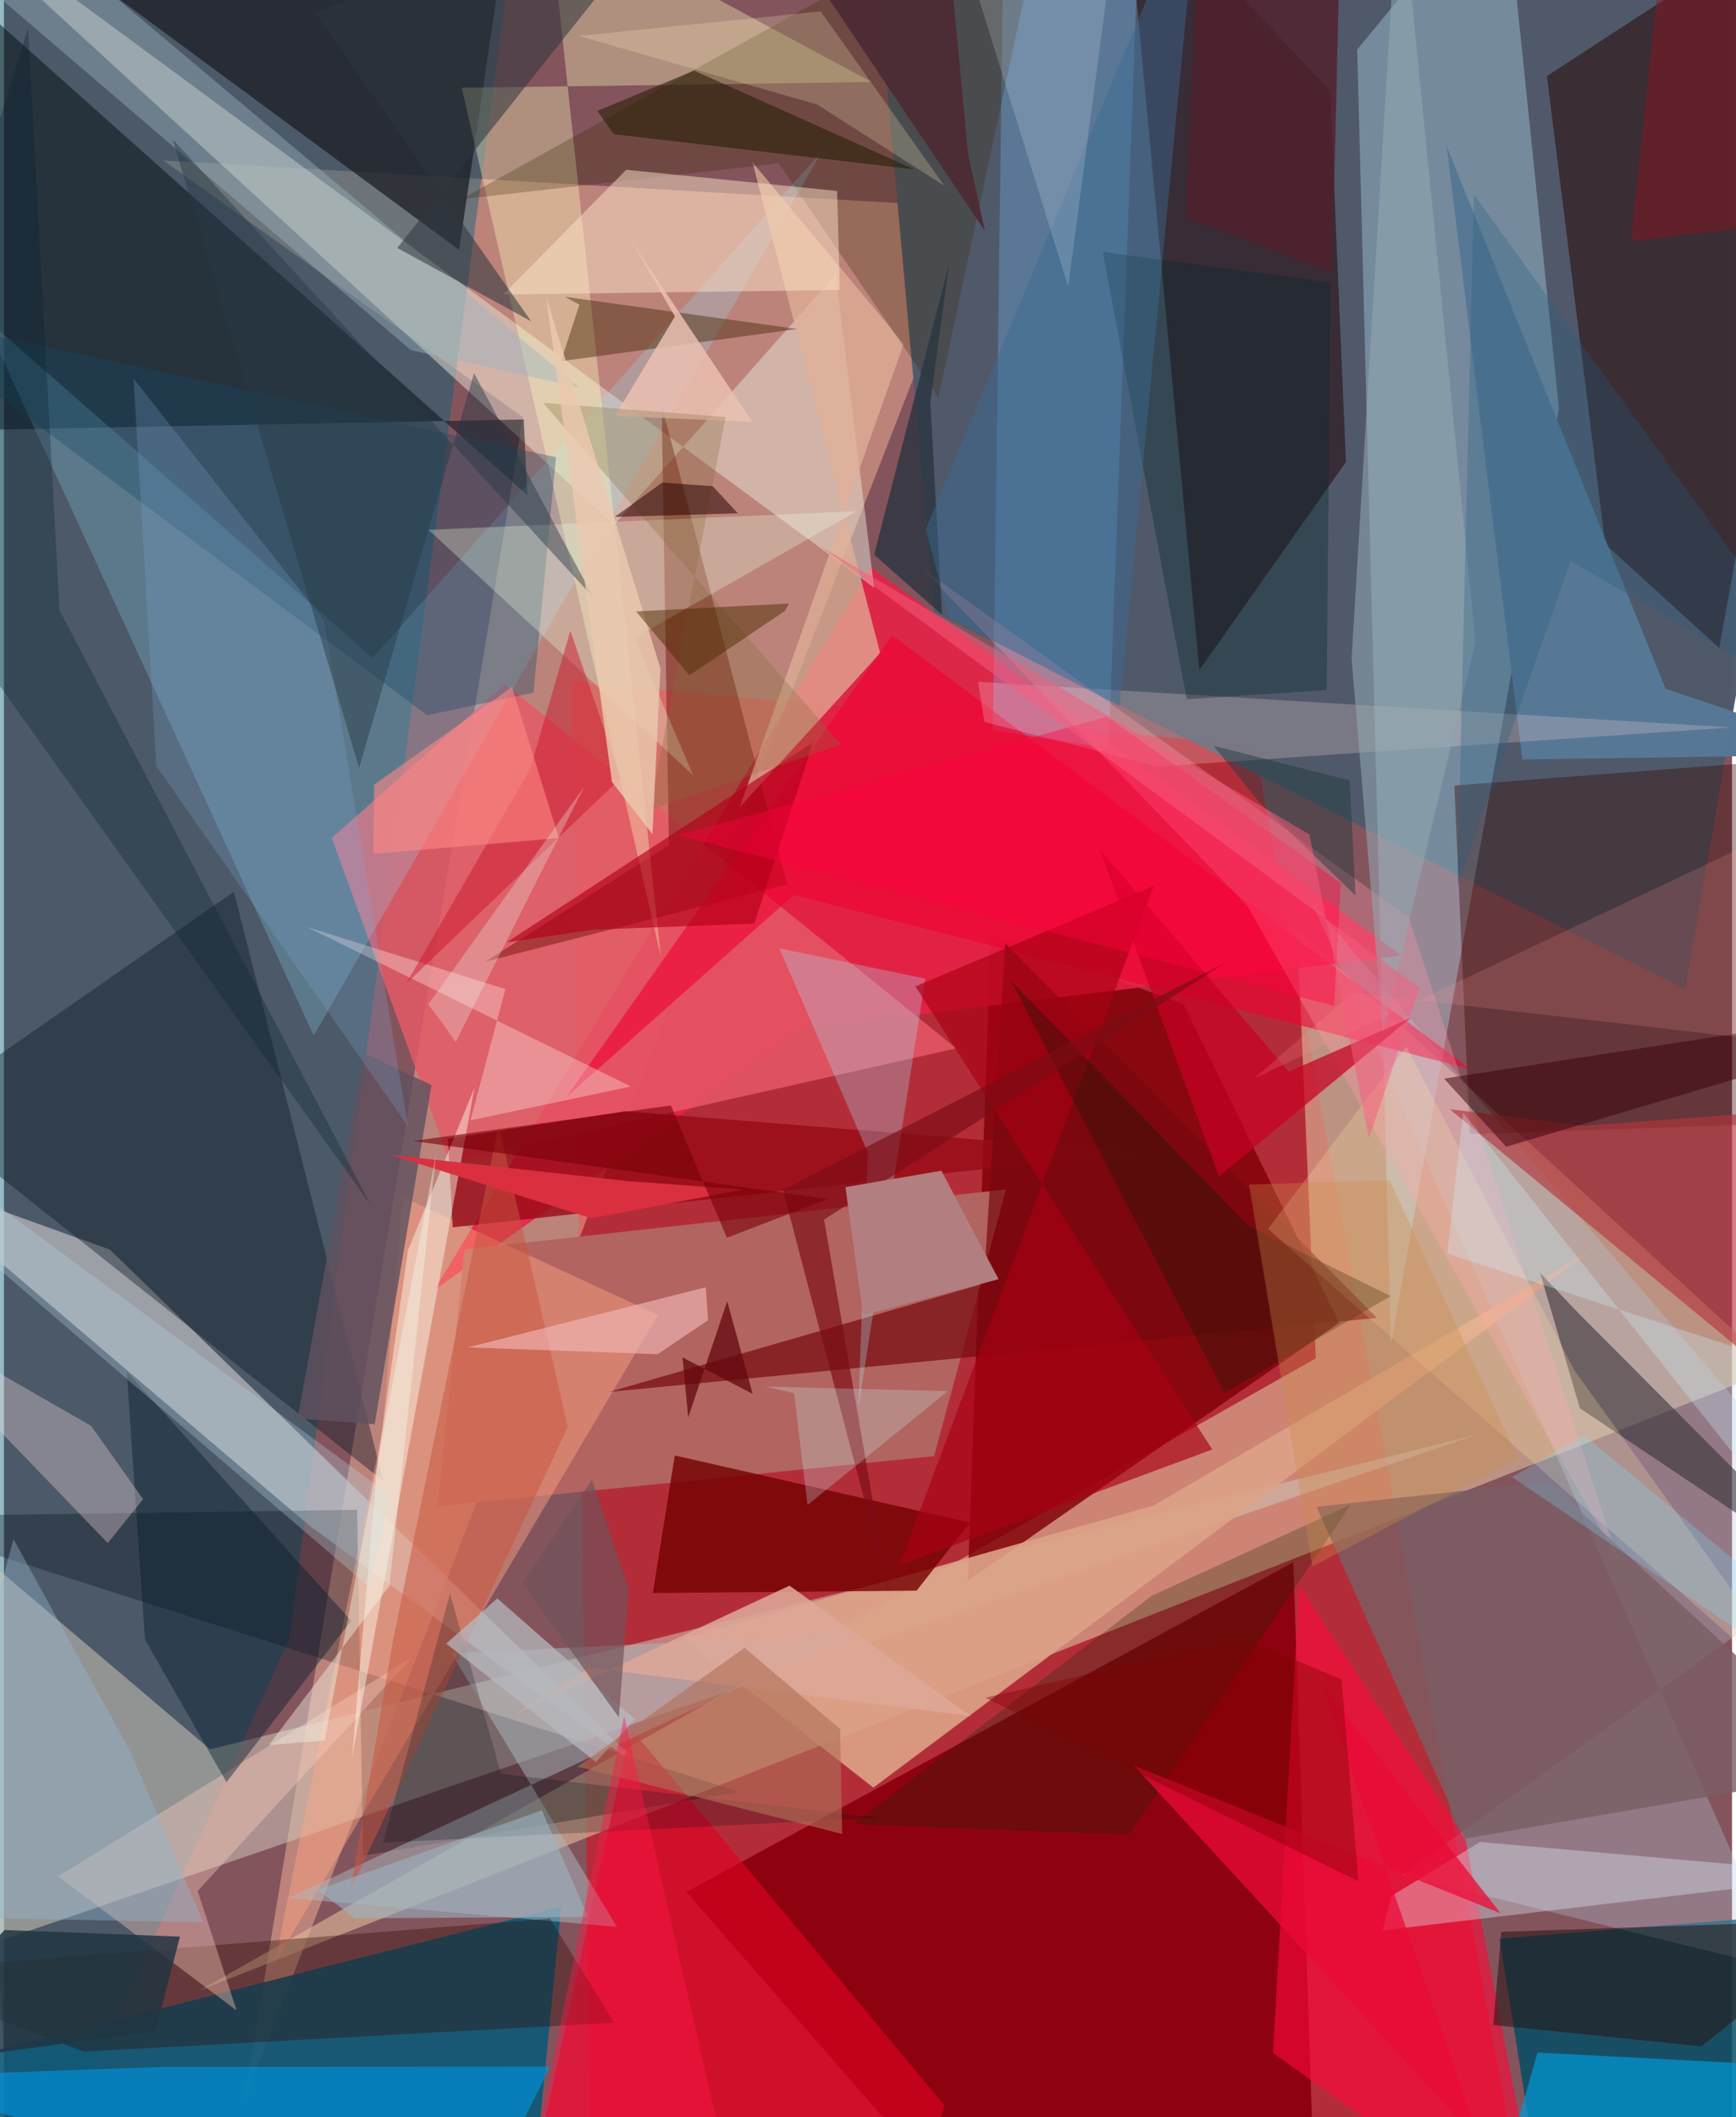 <svg xmlns="http://www.w3.org/2000/svg" width="228" height="278" viewBox="0 0 836 1024"><path fill="#84545d" d="M0 0h836v1024H0z"/><path fill="#c1222f" fill-opacity=".773" d="M733.61 1059.494l-449.92-7.543-9.024-722.342 330.415 30.937z"/><path fill="#ffbca0" fill-opacity=".459" d="M471.954 100.52l-355.765 915.77 134.917-814.48L77.145 77.638z"/><path fill="#deb99a" fill-opacity=".62" d="M856.916 662.046L94.758 962.623l539.867-305.636-9.01-207.381z"/><path fill="#006177" fill-opacity=".427" d="M250.6-62H-62L5.433 1086l132.46-293.068z"/><path fill="#4f5a6b" fill-opacity=".973" d="M898-12.44l-84.601 490.92-363.29-182.37L417.805-62z"/><path fill="#b9e6fb" fill-opacity=".353" d="M752.255 197.538L725.489-62l-70.813 85.968 16.29 626.135z"/><path fill="#cfc6b9" fill-opacity=".537" d="M-62 959.262l774.204-265.265L99.729 846.068-62 708.811z"/><path fill="#8d020f" fill-opacity=".98" d="M623.765 755.612L330.088 915.065 479.38 1086l154.424-30.284z"/><path fill="#0e5876" fill-opacity=".906" d="M-62 1006.403l331.603-84.142-14.934 151.067L-54.95 1086z"/><path fill="#7f0008" fill-opacity=".824" d="M477.506 451.582l-11.23 312.98 179.64-124.796-75.332-154.126z"/><path fill="#e92146" fill-opacity=".875" d="M386.489 497.506l289.636-35.35L419.281 274.32 208.334 623.818z"/><path fill="#c3c2c5" fill-opacity=".671" d="M51.331 604.44l-104.305-37.53 200.46 170.761L313.41 859.342z"/><path fill="#b26561" fill-opacity=".996" d="M484.766 575.268l-261.907 28.998-13.2 124.275 240.332-24.26z"/><path fill="#e55a65" fill-opacity=".839" d="M215.677 562.127L460.74 507.05 242.36 330.828l-83.797 74.51z"/><path fill="#220206" fill-opacity=".518" d="M578.298 324.088l70.925-100.64-7.692-179.568L542.106-62z"/><path fill="#044d65" fill-opacity=".839" d="M743.877 1064.72L723.53 937.69 898 923.555v85.271z"/><path fill="#321c20" fill-opacity=".714" d="M829.802 313.42l-55.158-50.198L746.45 36.809 898-62z"/><path fill="#e8e5d7" fill-opacity=".494" d="M402.408 132.583L295.226 253.892-49.162-62l470.12 346.2z"/><path fill="#000f14" fill-opacity=".506" d="M-62 208.915l51.63-204.68L253.17 239.48l-1.685-36.588z"/><path fill="#92e4ff" fill-opacity=".235" d="M-10.095 153.127L178.37 318.235 395.883 72.963 149.85 500.88z"/><path fill="#181b21" fill-opacity=".714" d="M220.17 120.873L247.226-62H-27.688z"/><path fill="#320700" fill-opacity=".38" d="M856.444 368.09L898 542.103l-188.846 6.44-7.498-168.602z"/><path fill="#b3c7db" fill-opacity=".314" d="M860.826 952.551l-227.883-515.66L898 747.805 676.224 906.916z"/><path fill="#76c1ff" fill-opacity=".294" d="M478.423 353.17l56.052 8.725L550.033-62h-66.087z"/><path fill="#081523" fill-opacity=".396" d="M-3.325 567.975L-62 551.812l173.221-120.525 72.29 285.038z"/><path fill="#690c01" fill-opacity=".443" d="M321.685 408.764l-88.875 56.37 146.126-37.475-60.768-231.716z"/><path fill="#000914" fill-opacity=".298" d="M355.574 866.628l-181.84 30.915-2.891-167.3L-62 733.506z"/><path fill="#ff0739" fill-opacity=".608" d="M707.028 889.68L626.64 767.051l-12.704 225.96L744.947 1086z"/><path fill="#dca287" fill-opacity=".906" d="M420.605 864.597l347.764-260.171-212.318 123.82-227.713 64.27z"/><path fill="#ffffbf" fill-opacity=".353" d="M317.815 462.829L263.468-44.454l156.234 84.113-198.245 2.813z"/><path fill="#ffa584" fill-opacity=".443" d="M316.428 635.988L131.08 949.434l52.1-258.596 9.8-111.8z"/><path fill="#740002" fill-opacity=".804" d="M441.511 769.35l-127.59 1.124 10.605-66.51 142.837 32.43z"/><path fill="#e00024" fill-opacity=".635" d="M454.948 1018.32l-18.275 63.552-185.192-9.278 51.68-236.78z"/><path fill="#970b17" fill-opacity=".8" d="M217.104 593.622l-2.286-42.85 85.611-13.314 247.272 19.87z"/><path fill="#acbbc0" fill-opacity=".49" d="M216.487 799.682l195.614-9.508-274.512 127.817 158.97 13.985z"/><path fill="#e1b197" fill-opacity=".729" d="M435.278 166.31l-79.333 224.085 67.95-74.548-61.77-237.335z"/><path fill="#342f36" fill-opacity=".576" d="M898 771.983l-135.603-90.841-19.24-65.44 18.579 19.47z"/><path fill="#577895" fill-opacity=".992" d="M697.865 70.427L803.828 333.13 898 364.917l-163.428 2.402z"/><path fill="#310b00" fill-opacity=".365" d="M38.635 992.295l256.643-13.974-31.159-50.37L-62 953.785z"/><path fill="#0092d9" fill-opacity=".667" d="M75.192 999.738L-62 1004.646 221.403 1086l42.817-86.46z"/><path fill="#0096d4" fill-opacity=".718" d="M741.89 992.748L715.208 1086l131.532-14.656 20.201-72.053z"/><path fill="#ef0030" fill-opacity=".592" d="M709.447 517.136l-327.345-84.303-110.059 97.825 157.653-223.461z"/><path fill="#362700" fill-opacity=".267" d="M506.463-62L221.127 96.378l153.654-17.35 77.292 113.314z"/><path fill="#ffe7c9" fill-opacity=".478" d="M300.993 82.127l-59.404 60.302 162.77-2.164-1.302-47.914z"/><path fill="#76080d" fill-opacity=".694" d="M664.205 637.44L484.47 456.3l-10.479 164.505-181.069 52.38z"/><path fill="#144966" fill-opacity=".349" d="M-56.875 151.093l323.928 70.05-10.885 113.898-51.423 10.903z"/><path fill="#abe6fb" fill-opacity=".29" d="M375.113 458.663l42.766 98.738-4.585 123.927 32.426-208z"/><path fill="#ff9aab" fill-opacity=".322" d="M780.716 754.307l-179.11-316.046L444.328 275.05l235.238 168.573z"/><path fill="#fdcbbc" fill-opacity=".388" d="M197.31 801.663L26.2 907.538l86.349 64.849-18.822-57.773z"/><path fill="#e4f4fd" fill-opacity=".353" d="M714.118 890.889l179.807 15.882-227.013 26.892 4.28-16.64z"/><path fill="#edfde0" fill-opacity=".306" d="M305.11 308.572l107.347-61.295-207.044 8.986 127.951 118.661z"/><path fill="#7b5f64" fill-opacity=".816" d="M898 856.227L747.092 716.54l-112.087 12.258 71.744 160.501z"/><path fill="#051c2d" fill-opacity=".431" d="M107.664 861.942l60.273-78.051L59.414 663.383l8.78 129.583z"/><path fill="#fffbeb" fill-opacity=".455" d="M227.654 526.02L168.347 850.3l12.208-141.416 14.877-104.14z"/><path fill="#261715" fill-opacity=".561" d="M720.5 979.44l3.86-45.084L898 928.518l-76.784 61.213z"/><path fill="#b4343d" fill-opacity=".635" d="M699.466 536.485L898 700.745V534.56l-134.053 9.952z"/><path fill="#fedada" fill-opacity=".239" d="M835.634 351.84l-364.409-22.081 3.122 19.422 83.763 21.55z"/><path fill="#eed5d7" fill-opacity=".353" d="M42.198 689.67L-62 629.817 50.23 746.334l17.082-21.244z"/><path fill="#a90013" fill-opacity=".651" d="M433.201 757.064l123.1-328.602-115.391 48.63 143.65 223.98z"/><path fill="#c95440" fill-opacity=".522" d="M167.626 914.177l20.735-121.522 50.978-248.335 33.42 145.885z"/><path fill="#192600" fill-opacity=".271" d="M544.209 887.377L651.59 727.692l-96.229 44.056L410.83 882.297z"/><path fill="#3e2302" fill-opacity=".427" d="M383.717 159.127l-114.22 15.564 8.883-27.38-6.992-3.755z"/><path fill="#07292c" fill-opacity=".357" d="M641.742 136.623l-110.144-14.781 40.57 216.348 67.743-4.425z"/><path fill="#ffece7" fill-opacity=".353" d="M242.596 478.39l-96.203-30.116 156.895 77.233-77.602 16.352z"/><path fill="#ffe4a9" fill-opacity=".243" d="M678.462 506.212l-66.929 88.171 269.27 237.159-121.201-169.004z"/><path fill="#61515e" fill-opacity=".816" d="M142.049 686.085l37.3 2.804 27.5-164.087-32.646-15.463z"/><path fill="#070d12" fill-opacity=".231" d="M215.788 770.704l24.674 87.209 182.658 21.296-239.714 12.038z"/><path fill="#9bb3c2" fill-opacity=".42" d="M-35.197-29.422L196.82 169.34l81.336 17.957L-18.202-62z"/><path fill="#2a1e07" fill-opacity=".6" d="M294.99 64.893l-7.89-11.235 46.705-19.506 106.733 47.803z"/><path fill="#eb0a36" fill-opacity=".745" d="M637.417 814.476l76.923 222-167.697-182.539 177.405 71.466z"/><path fill="#c50022" fill-opacity=".718" d="M529.986 410.51l91.51 107.826 59.003-25.963-92.786 76.615z"/><path fill="#cb1229" fill-opacity=".459" d="M273.998 305.089l-19.477 66.908-59.944 103.712 103.916-99.493z"/><path fill="#251603" fill-opacity=".376" d="M601.883 592.906l68.943 33.963-80.322 46.903-103.428-199.595z"/><path fill="#2a3540" fill-opacity=".792" d="M420.927 268.288l32.888 29.06-5.66-103.155 9.09-66.672z"/><path fill="#93a7b1" fill-opacity=".561" d="M651.938 318.515l15.14 180.62 44.815-188.498L674.949-62z"/><path fill="#80a7d5" fill-opacity=".239" d="M73.736 370.506l-11.06-187.434L154.86 300.24l40.548 244.435z"/><path fill="#ecc2b2" fill-opacity=".831" d="M303.297 116.196l58.83 87.915-66.574-2.958 29.065-48.024z"/><path fill="#360007" fill-opacity=".506" d="M696.688 521.69l201.312-31-47.102 27.256-124.178 36.681z"/><path fill="#f4bbbb" fill-opacity=".612" d="M224.403 651.675l115.123-29.07 1.093 15.963-24.402 16.42z"/><path fill="#2f373e" fill-opacity=".557" d="M255.042 155.402L150.536 6.073 334.843-62 190.28 119.906z"/><path fill="#7b0b14" fill-opacity=".659" d="M396.746 589.87l31.277 180.458-51.171-194.753 215.237-110.623z"/><path fill="#ce8a48" fill-opacity=".333" d="M632.982 757.647L602.32 572.955l68.008-2.1 62.16 134.568z"/><path fill="#263845" fill-opacity=".451" d="M227.412 180.45l57.663 108.427L81.63 67.374l90.18 304.11z"/><path fill="#b4001a" fill-opacity=".651" d="M362.997 446.702l-77.955 2.952-41.925 6.168 148.275-96.734z"/><path fill="#fd9897" fill-opacity=".188" d="M652.355 480.126l-47.645 41.58L898 382.779V508.41z"/><path fill="#0a2332" fill-opacity=".329" d="M177.218 582.492L26.858 295.14 11.723 13.64-62 247.846z"/><path fill="#fef1bb" fill-opacity=".224" d="M278.163 17.385L393.469 50.57l61.516 39.31L395.082 5.5z"/><path fill="#3b6a94" fill-opacity=".455" d="M578.515-62l-132.55 318.021 11.372 42.886 82.408 42.602z"/><path fill="#b37e80" d="M453.502 566.227l27.66 52.482-65.481 17.415-8.584-61.929z"/><path fill="#ff003f" fill-opacity=".396" d="M646.72 427.084l-113.24-80.393-207.322 57.285 317.379 82.571z"/><path fill="#dda798" fill-opacity=".878" d="M283.637 806.563l-35.913 22.252 132.294-61.895 87.745 63.126z"/><path fill="#51212d" fill-opacity=".831" d="M571.552 105.367L579.44-62l66.318 57.728-3.21 136.028z"/><path fill="#9b111d" fill-opacity=".4" d="M806.095-62h63.313l-25.737 171.924-56.69 6.85z"/><path fill="#213541" fill-opacity=".839" d="M73.341 982.279l11.812-45.601L.268 933.48-62 1000.92z"/><path fill="#da3040" fill-opacity=".992" d="M357.49 575.363l-73.314 13.855-96.992-30.64 114.706 12.706z"/><path fill="#b7d5e2" fill-opacity=".31" d="M186.901 723.337l-9.748 44.61L-62 562.67l38.694 5.371z"/><path fill="#856f3d" fill-opacity=".302" d="M349.122 201.697l-88.36-6.864L404.968 360.12l-92.557 31.565z"/><path fill="#ebc8af" fill-opacity=".812" d="M313.713 403.455l-19.593-25.283-31.802-234.563 55.29 179.755z"/><path fill="#cef0fb" fill-opacity=".314" d="M698.203 606.33L843.1 653.446 898 780.458 705.886 538.235z"/><path fill="#f4f7e8" fill-opacity=".427" d="M155.177 841.824l53.838-283.615-22.527 208.739-58.302 77.038z"/><path fill="#ff8984" fill-opacity=".584" d="M245.809 332.303l22.61 73.046-89.75 7.653.38-33.5z"/><path fill="#b6b8bd" fill-opacity=".745" d="M213.95 794.917l24.73-21.828 66.568 58.438-18.89 20.752z"/><path fill="#9bb6c3" fill-opacity=".573" d="M151.75 914.047l108.457-38.465 22.33 51.537-112.807.696z"/><path fill="#92b6d0" fill-opacity=".4" d="M-44.514 927.184L4.594 744.439l56.527 102.589 35.282 82.615z"/><path fill="#b07058" fill-opacity=".616" d="M405.498 887.036l-.972-50.736-46.18-39.346-80.886 57.522z"/><path fill="#7a0008" fill-opacity=".604" d="M197.97 551.833l124.666-17.15 27.086 63.957 48.882-18.752z"/><path fill="#70525a" fill-opacity=".682" d="M302.236 768.456l-4.734 62.231-46.618-64.863 33.574-50.16z"/><path fill="#f3f5fa" fill-opacity=".176" d="M514.837 138.648L541.426-62H371.102l85.091 11.57z"/><path fill="#2c0402" fill-opacity=".537" d="M355.06 248.294l-12.162-13.104-24.424-1.81-22.949 16.636z"/><path fill="#4c2a00" fill-opacity=".478" d="M305.812 295.73l25.767 30.9 46.118-31.065 2.086-3.687z"/><path fill="#ff1646" fill-opacity=".431" d="M250.691 1068.258L17.416 1086l330.304-47.111-47.654-208.881z"/><path fill="#21383d" fill-opacity=".451" d="M585.088 360.68l22.077 27.183 46.683 45.313-2.826-55.76z"/><path fill="#7ddeff" fill-opacity=".263" d="M764.563 694.214l-35.016 20.16 137.598 93.35-7.106-34.07z"/><path fill="#275e80" fill-opacity=".302" d="M711.066 93.879l-7.926 334.537 54.786-157.072 139.3 81.101z"/><path fill="#cceeec" fill-opacity=".263" d="M388.736 727.919l67.9-55.074-88.46-2.231 14.074 3.251z"/><path fill="#63080e" fill-opacity=".765" d="M328.264 656.52l2.77 29.02 18.857-56.162 12.318 44.804z"/><path fill="#4c2c35" fill-opacity=".984" d="M474.564 111.753L377.452-32.755l78.474-3.134 10.465 110.244z"/><path fill="#ecebe2" fill-opacity=".31" d="M280.72 380.486l-75.474 105.362 7.029 9.136 6.253 9.047z"/><path fill="#7f0001" fill-opacity=".384" d="M647.087 812.255l-47.296-19.644-125.027 28.493 180.45 88.807z"/><path fill="#f55d7d" fill-opacity=".514" d="M660.316 550.53l24.505-72.706-290.547-213.995 237.312 139.82z"/></svg>